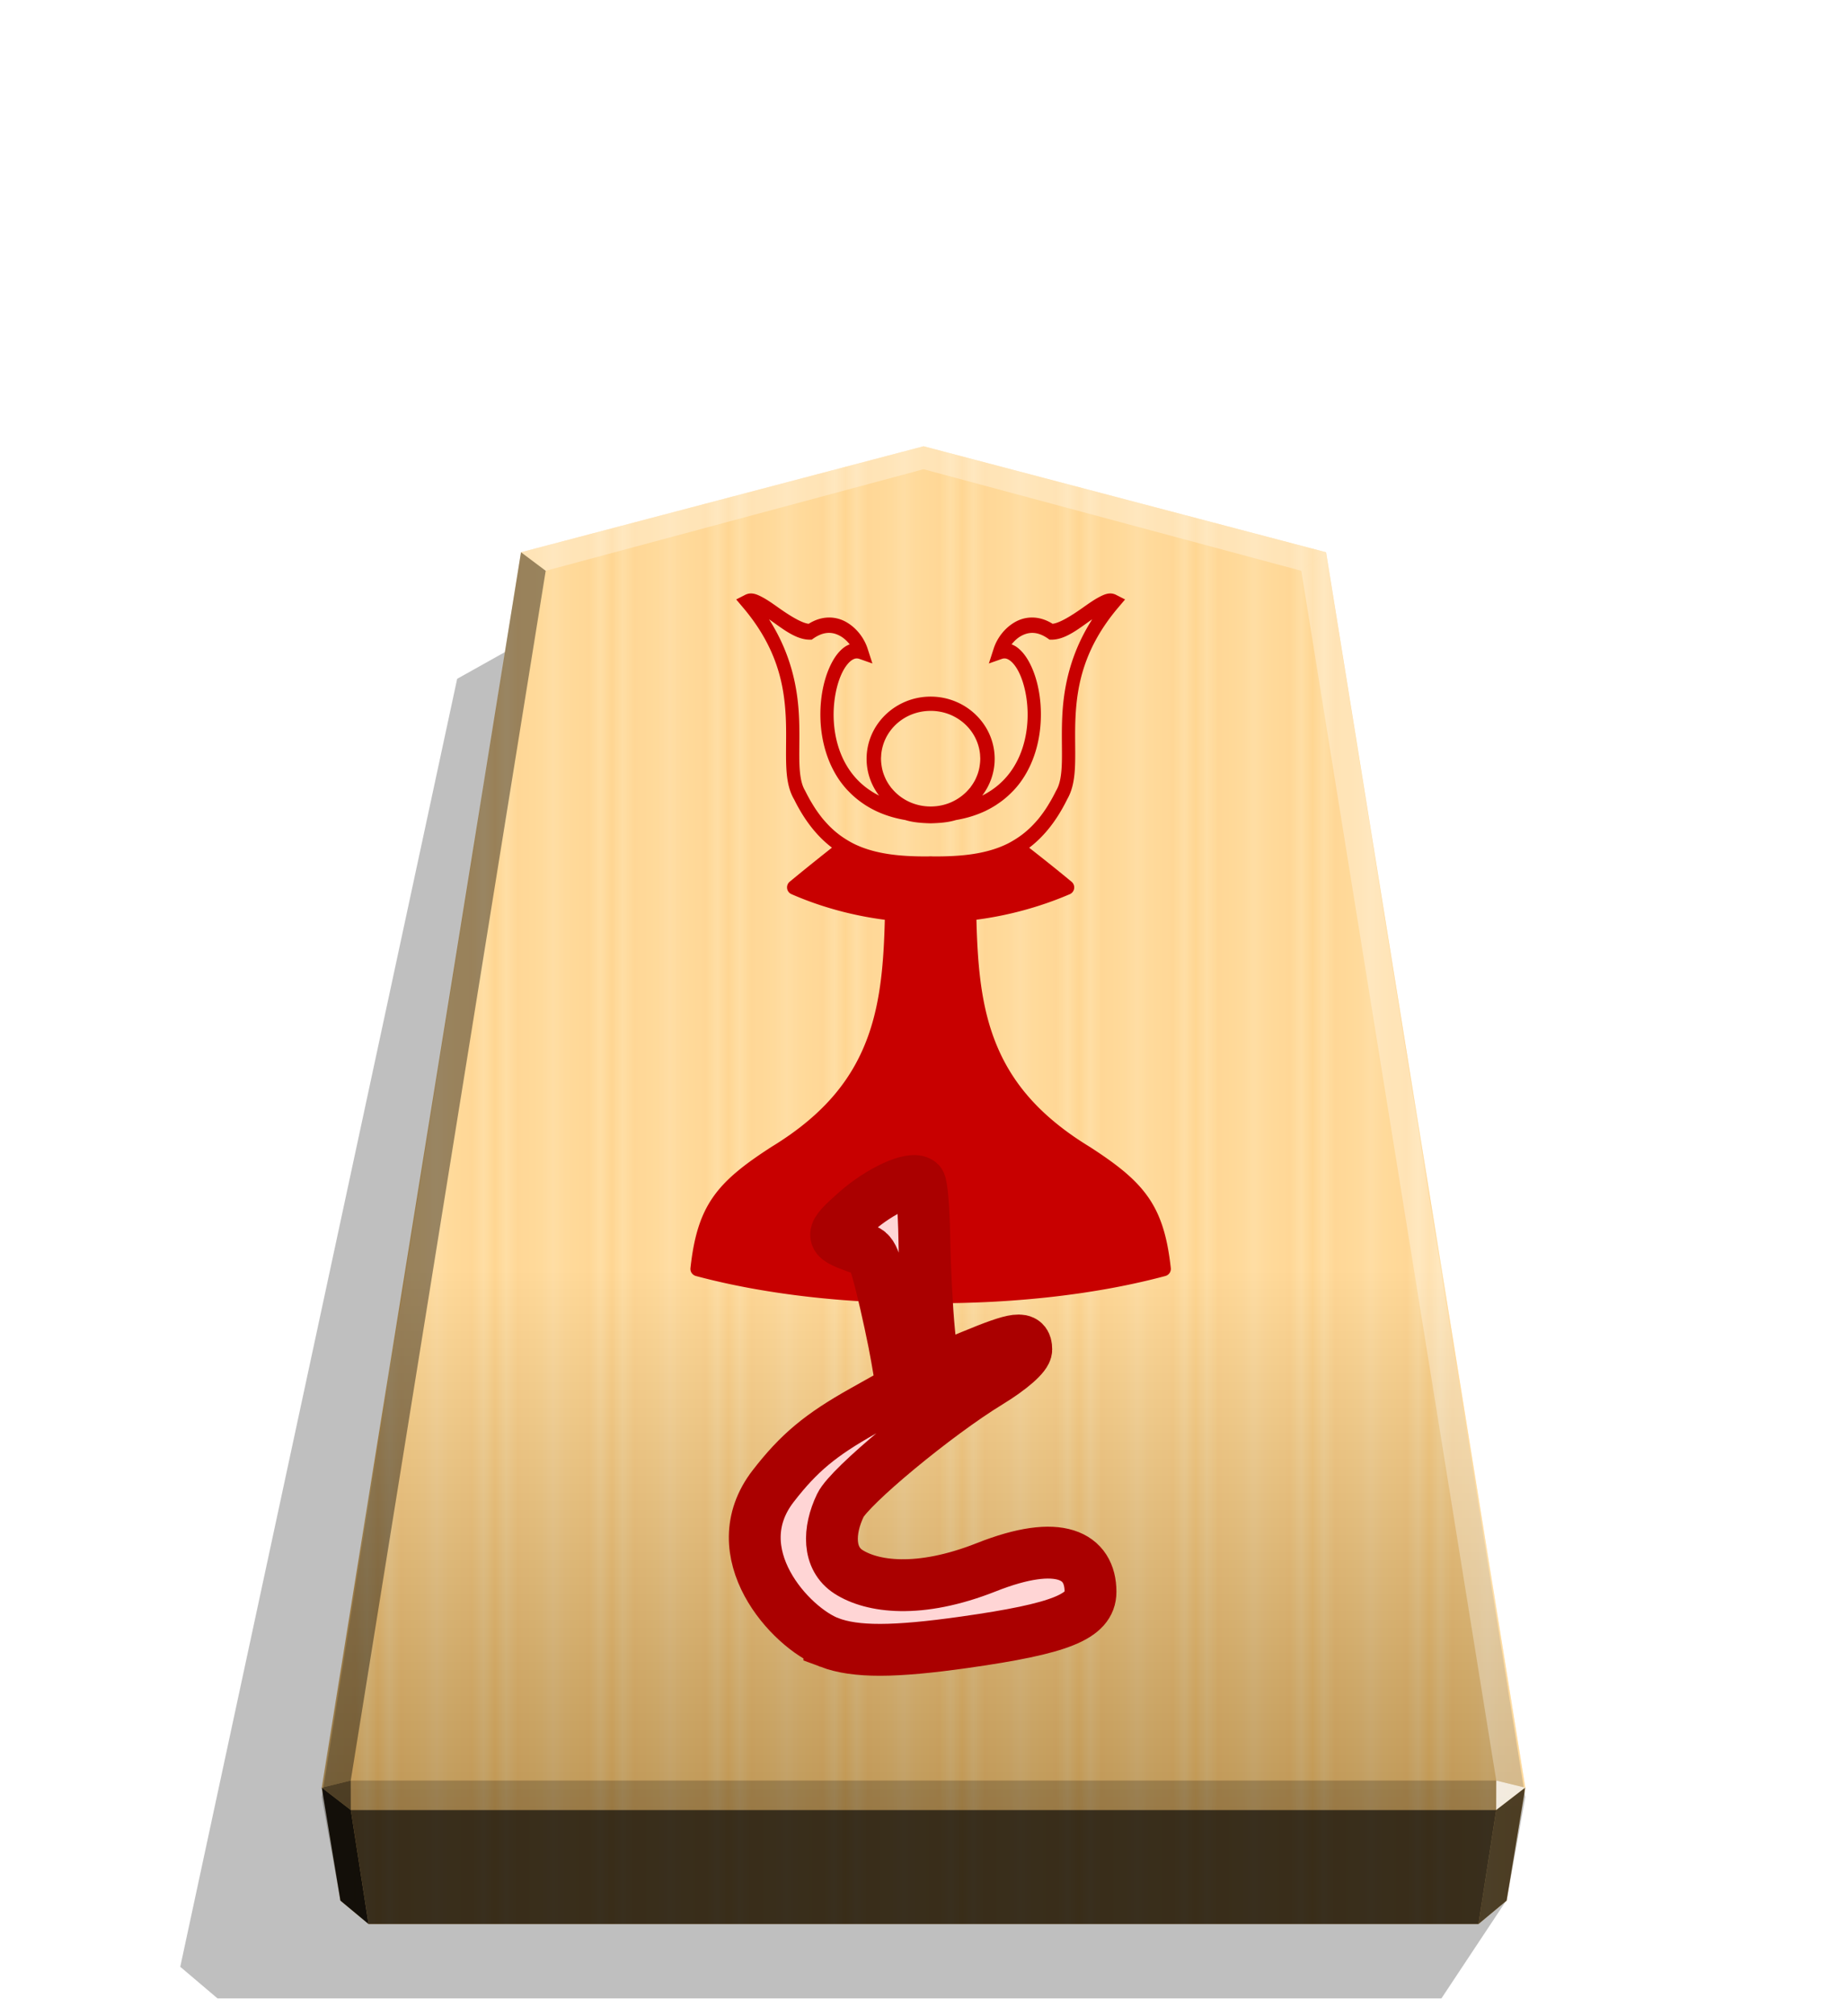 <?xml version="1.0" encoding="UTF-8" standalone="no"?>
<svg
   width="498.898"
   height="544.252"
   viewBox="0 0 1320 1440"
   version="1.1"
   id="svg29"
   sodipodi:docname="0TO.svg"
   inkscape:version="1.3 (0e150ed6c4, 2023-07-21)"
   xmlns:inkscape="http://www.inkscape.org/namespaces/inkscape"
   xmlns:sodipodi="http://sodipodi.sourceforge.net/DTD/sodipodi-0.dtd"
   xmlns="http://www.w3.org/2000/svg"
   xmlns:svg="http://www.w3.org/2000/svg">
  <sodipodi:namedview
     id="namedview29"
     pagecolor="#ffffff"
     bordercolor="#666666"
     borderopacity="1.0"
     inkscape:showpageshadow="2"
     inkscape:pageopacity="0.0"
     inkscape:pagecheckerboard="0"
     inkscape:deskcolor="#d1d1d1"
     inkscape:zoom="1.3733999"
     inkscape:cx="-393.18483"
     inkscape:cy="209.33452"
     inkscape:window-width="3840"
     inkscape:window-height="2036"
     inkscape:window-x="3828"
     inkscape:window-y="-12"
     inkscape:window-maximized="1"
     inkscape:current-layer="svg29" />
  <style
     id="style1"><![CDATA[.B{color-interpolation-filters:sRGB}]]></style>
  <defs
     id="defs11">
    <linearGradient
       id="A"
       x1="228.547"
       y1="805.748"
       x2="270.281"
       y2="805.748"
       spreadMethod="reflect"
       gradientUnits="userSpaceOnUse">
      <stop
         offset="0"
         stop-color="#ffd285"
         id="stop1" />
      <stop
         offset=".232"
         stop-color="#ffcd79"
         id="stop2" />
      <stop
         offset=".616"
         stop-color="#ffca73"
         id="stop3" />
      <stop
         offset=".808"
         stop-color="#ffd386"
         id="stop4" />
      <stop
         offset="1"
         stop-color="#ffc86e"
         id="stop5" />
    </linearGradient>
    <linearGradient
       id="B"
       x1="660.031"
       y1="318.739"
       x2="660.029"
       y2="1292.759"
       gradientUnits="userSpaceOnUse">
      <stop
         offset=".604"
         stop-color="#fff"
         id="stop6" />
      <stop
         offset="1"
         id="stop7" />
    </linearGradient>
    <filter
       id="C"
       x="-0.012"
       y="-0.012"
       width="1.025"
       height="1.024">
      <feGaussianBlur
         stdDeviation="2.441"
         id="feGaussianBlur7" />
    </filter>
    <clipPath
       id="D">
      <path
         d="M1799.132 1043.253a7.22 7.22 0 0 0-7.237 7.237v107.141l-75.759-75.759c-2.836-2.836-7.401-2.836-10.237 0l-3.45 3.45c-2.836 2.836-2.836 7.401 0 10.237l75.759 75.759h-107.141c-4.01 0-7.237 3.23-7.237 7.24v4.876c0 4.01 3.227 7.24 7.237 7.24h120.828v120.828a7.22 7.22 0 0 0 7.237 7.237h4.88c4.01 0 7.24-3.227 7.24-7.237v-120.828h120.825c4.01 0 7.24-3.23 7.24-7.24v-4.876c0-4.01-3.23-7.24-7.24-7.24h-107.138l75.759-75.759c2.836-2.836 2.836-7.401 0-10.237l-3.45-3.45c-2.836-2.836-7.401-2.836-10.237 0l-75.759 75.759V1050.49c0-4.01-3.23-7.237-7.24-7.237zm2.438 137.74h.01v.01h-.01z"
         opacity="1"
         stroke-width="1.534"
         id="path7" />
    </clipPath>
    <filter
       id="E"
       x="-0.027"
       y="-0.027"
       width="1.054"
       height="1.054"
       class="B">
      <feGaussianBlur
         stdDeviation="3.099"
         id="feGaussianBlur8" />
    </filter>
    <clipPath
       id="F">
      <path
         d="M982.397 347.79c-5.318-1.999-15.307-9.799-22.198-17.332-11.647-12.733-12.529-14.865-12.529-30.288 0-13.47 1.499-18.527 7.967-26.882 12.203-15.764 22.463-24.326 42.838-35.749l18.655-10.459-2.595-15.114c-1.427-8.313-4.779-23.864-7.45-34.559-4.612-18.474-5.426-15.573-12.474-18.186-11.903-4.414-12.257-5.303.606-16.686 11.268-9.971 26.614-16.976 30.27-13.817.985.851 1.971 12.958 2.191 26.904s1.253 33.888 2.296 44.315l1.896 18.959 18.371-7.607c21.637-8.959 26.026-9.473 26.026-3.051 0 2.806-7.331 9.239-17.804 15.621-25.142 15.321-66.454 49.521-70.818 58.625-5.762 12.021-6.054 25.28 3.9 31.668 11.08 7.11 33.452 10.552 65.71-2.216 35.013-13.859 49.631-5.427 49.631 11.723 0 11.818-14.309 17.551-59.937 24.013-33.845 4.793-52.032 4.827-64.552.12z"
         fill="#000"
         stroke-width="2.846"
         id="path8" />
    </clipPath>
    <filter
       id="G"
       x="-0.058"
       y="-0.041"
       width="1.116"
       height="1.082"
       class="B">
      <feGaussianBlur
         stdDeviation="3.543"
         id="feGaussianBlur9" />
    </filter>
    <filter
       id="H"
       x="-0.094"
       y="-0.153"
       width="1.188"
       height="1.306"
       class="B">
      <feGaussianBlur
         stdDeviation=".9"
         id="feGaussianBlur10" />
    </filter>
    <filter
       id="I"
       x="-0.065"
       y="-0.067"
       width="1.13"
       height="1.135"
       class="B">
      <feGaussianBlur
         stdDeviation=".9"
         id="feGaussianBlur11" />
    </filter>
  </defs>
  <path
     style="mix-blend-mode:multiply"
     d="M-2713.437 205.288l23.119 34.853h436.247l13.285-11.264-98.703-458.797-31.462-17.601z"
     transform="matrix(-2.005 0 0 2.005 -4363.948 945.813)"
     opacity=".5"
     filter="url(#C)"
     id="path11" />
  <path
     d="M660.043 318.74l-287.664 75.7-142.368 882.306 13.312 80.689 20.099 16.719h793.244l20.099-16.719 13.312-80.689L947.708 394.44z"
     fill="url(#A)"
     id="path12" />
  <path
     d="M660.031 318.739L372.368 394.44 230 1283.62l13.312 73.816 20.099 16.718h793.244l20.099-16.718 13.312-73.816-142.37-889.18z"
     fill="url(#B)"
     opacity=".25"
     style="mix-blend-mode:overlay"
     id="path13" />
  <path
     d="M1069.332 1271.7l-.043 21.064 20.75-16.013-20.707-5.052z"
     opacity=".8"
     fill="#fff"
     id="path14" />
  <path
     d="M1090.039 1276.752l-20.75 16.013-12.661 81.397 20.099-16.719 13.312-80.69z"
     opacity=".6"
     id="path15" />
  <g
     fill="#fff"
     id="g18">
    <path
       d="M372.331 394.43l17.664 13.248L660 335.13v-16.402z"
       opacity=".3"
       id="path16" />
    <path
       d="M947.669 394.43l-17.664 13.248L660 335.13v-16.402z"
       opacity=".3"
       id="path17" />
    <path
       d="M947.669 394.43l-17.664 13.248 139.327 864.022 20.707 5.052z"
       opacity=".3"
       id="path18" />
  </g>
  <path
     d="M372.331 394.43l17.664 13.248L250.668 1271.7l-20.707 5.052z"
     opacity=".4"
     id="path19" />
  <path
     d="M229.96 1276.752l20.75 16.013 12.661 81.397-20.099-16.719-13.312-80.69z"
     opacity=".9"
     id="path20" />
  <path
     d="M250.668 1271.7l.043 21.064-20.75-16.013 20.707-5.052z"
     opacity=".6"
     id="path21" />
  <path
     d="M250.668 1271.7h818.665l-.043 21.064H250.71l-.043-21.064z"
     opacity=".2"
     id="path22" />
  <path
     d="M1069.289 1292.764l-12.661 81.397H263.371l-12.661-81.397z"
     opacity=".7"
     id="path23" />
  <g
     id="g19811-6-9"
     transform="matrix(14.676,0,0,14.676,276.986,221.176)">
    <path
       id="path1085-7-6"
       style="color:#000000;font-style:normal;font-variant:normal;font-weight:normal;font-stretch:normal;font-size:medium;line-height:normal;font-family:sans-serif;font-variant-ligatures:normal;font-variant-position:normal;font-variant-caps:normal;font-variant-numeric:normal;font-variant-alternates:normal;font-variant-east-asian:normal;font-feature-settings:normal;font-variation-settings:normal;text-indent:0;text-align:start;text-decoration:none;text-decoration-line:none;text-decoration-style:solid;text-decoration-color:#000000;letter-spacing:normal;word-spacing:normal;text-transform:none;writing-mode:lr-tb;direction:ltr;text-orientation:mixed;dominant-baseline:auto;baseline-shift:baseline;text-anchor:start;white-space:normal;shape-padding:0;shape-margin:0;inline-size:0;clip-rule:nonzero;display:inline;overflow:visible;visibility:visible;isolation:auto;mix-blend-mode:normal;color-interpolation:sRGB;color-interpolation-filters:linearRGB;solid-color:#000000;solid-opacity:1;vector-effect:none;fill:#c80000;fill-opacity:1;fill-rule:nonzero;stroke:none;stroke-width:1.966;stroke-linecap:butt;stroke-linejoin:round;stroke-miterlimit:4;stroke-dasharray:none;stroke-dashoffset:0;stroke-opacity:1;paint-order:stroke fill markers;color-rendering:auto;image-rendering:auto;shape-rendering:auto;text-rendering:auto;enable-background:accumulate;stop-color:#000000"
       d="m 797.465,523.436 c -0.195,0.021 -0.394,0.078 -0.598,0.182 l -1.195,0.609 0.922,1.088 c 4.538,5.36 5.484,10.287 5.691,14.613 0.104,2.163 0.004,4.168 0.049,6 0.045,1.832 0.228,3.548 1.074,4.971 1.413,2.862 3.103,4.943 5.037,6.42 -1.571,1.248 -3.345,2.653 -5.635,4.545 a 0.983,0.983 0 0 0 0.236,1.656 c 3.915,1.709 8.12,2.855 12.455,3.418 -0.136,5.501 -0.532,10.528 -2.074,15.059 -1.937,5.69 -5.619,10.695 -13.049,15.221 a 0.983,0.983 0 0 0 -0.027,0.016 c -3.586,2.324 -6.068,4.244 -7.773,6.691 -1.705,2.447 -2.555,5.351 -3.006,9.445 a 0.983,0.983 0 0 0 0.725,1.061 c 9.319,2.497 20.319,3.684 31.312,3.633 10.997,0.052 22.002,-1.135 31.324,-3.633 a 0.983,0.983 0 0 0 0.723,-1.061 c -0.451,-4.095 -1.307,-6.998 -3.012,-9.445 -1.705,-2.447 -4.182,-4.367 -7.768,-6.691 a 0.983,0.983 0 0 0 -0.027,-0.016 c -7.43,-4.526 -11.112,-9.531 -13.049,-15.221 -1.544,-4.533 -1.939,-9.564 -2.074,-15.068 4.196,-0.551 8.389,-1.663 12.451,-3.402 a 0.983,0.983 0 0 0 0.24,-1.66 c -2.308,-1.907 -4.085,-3.303 -5.652,-4.533 1.941,-1.477 3.637,-3.562 5.055,-6.434 l 0.041,-0.078 c 0.808,-1.408 0.989,-3.094 1.033,-4.893 0.045,-1.832 -0.055,-3.837 0.049,-6 0.208,-4.326 1.154,-9.254 5.691,-14.613 l 0.922,-1.088 -1.195,-0.609 c -0.815,-0.416 -1.555,-0.082 -2.275,0.297 -0.72,0.378 -1.473,0.917 -2.246,1.463 -1.473,1.039 -3.049,2.003 -3.957,2.092 -1.814,-1.13 -3.617,-1.011 -4.982,-0.244 -1.44,0.809 -2.438,2.193 -2.879,3.559 l -0.639,1.979 1.717,-0.605 c 0.379,-0.134 0.694,-0.075 1.088,0.205 0.393,0.28 0.827,0.82 1.203,1.574 0.751,1.509 1.254,3.839 1.152,6.275 -0.101,2.437 -0.782,4.967 -2.299,7.033 -0.911,1.241 -2.135,2.325 -3.748,3.131 1.039,-1.373 1.662,-3.062 1.662,-4.896 0,-4.589 -3.852,-8.299 -8.543,-8.299 -4.691,0 -8.545,3.71 -8.545,8.299 0,1.835 0.623,3.524 1.662,4.896 -1.613,-0.806 -2.837,-1.89 -3.748,-3.131 -1.517,-2.067 -2.199,-4.597 -2.301,-7.033 -0.101,-2.437 0.403,-4.766 1.154,-6.275 0.376,-0.755 0.81,-1.294 1.203,-1.574 0.393,-0.28 0.709,-0.339 1.088,-0.205 l 1.717,0.605 -0.639,-1.979 c -0.44,-1.365 -1.439,-2.75 -2.879,-3.559 -1.366,-0.767 -3.168,-0.886 -4.982,0.244 -0.908,-0.088 -2.484,-1.053 -3.957,-2.092 -0.773,-0.546 -1.526,-1.085 -2.246,-1.463 -0.54,-0.284 -1.092,-0.542 -1.678,-0.479 z m 2.59,3.438 c 0.145,0.101 0.279,0.192 0.428,0.297 0.774,0.546 1.584,1.154 2.424,1.623 4.7e-4,2.6e-4 10e-4,-2.7e-4 0.002,0 0.839,0.469 1.708,0.801 2.596,0.797 h 0.24 l 0.207,-0.146 c 1.46,-1.021 2.632,-0.887 3.617,-0.334 0.241,0.135 0.467,0.304 0.676,0.492 0.209,0.188 0.401,0.397 0.57,0.611 -5.5e-4,2.2e-4 -10e-4,-2.1e-4 -0.002,0 -0.239,0.093 -0.471,0.209 -0.686,0.361 -0.183,0.13 -0.357,0.28 -0.523,0.443 -0.166,0.164 -0.326,0.345 -0.477,0.539 -0.301,0.389 -0.57,0.833 -0.812,1.32 -0.97,1.948 -1.512,4.611 -1.395,7.438 0.118,2.826 0.917,5.829 2.73,8.299 0.023,0.031 0.049,0.059 0.072,0.09 0.238,0.317 0.492,0.624 0.764,0.92 0.083,0.09 0.174,0.175 0.26,0.264 0.229,0.234 0.467,0.462 0.719,0.68 0.104,0.09 0.211,0.177 0.318,0.264 0.268,0.217 0.547,0.425 0.84,0.623 0.094,0.063 0.185,0.128 0.281,0.189 0.39,0.248 0.797,0.481 1.229,0.693 0.009,0.004 0.016,0.011 0.025,0.016 1.192,0.583 2.544,1.024 4.07,1.283 1.059,0.332 2.265,0.408 3.365,0.439 h 0.021 0.021 c 1.101,-0.032 2.306,-0.107 3.365,-0.439 1.501,-0.255 2.836,-0.684 4.014,-1.252 0.024,-0.012 0.044,-0.027 0.068,-0.039 0.418,-0.205 0.813,-0.428 1.191,-0.666 0.117,-0.074 0.227,-0.154 0.34,-0.23 0.272,-0.184 0.535,-0.375 0.785,-0.576 0.127,-0.102 0.251,-0.206 0.373,-0.312 0.244,-0.212 0.477,-0.432 0.699,-0.66 0.086,-0.088 0.177,-0.173 0.26,-0.264 0.302,-0.328 0.588,-0.667 0.848,-1.021 1.813,-2.47 2.613,-5.473 2.73,-8.299 0.029,-0.707 0.018,-1.403 -0.031,-2.08 -0.049,-0.678 -0.137,-1.337 -0.258,-1.969 -0.242,-1.263 -0.62,-2.414 -1.105,-3.389 -0.485,-0.974 -1.081,-1.78 -1.814,-2.303 -0.215,-0.153 -0.446,-0.268 -0.686,-0.361 0.339,-0.429 0.762,-0.833 1.244,-1.104 0.985,-0.553 2.158,-0.687 3.617,0.334 l 0.207,0.146 h 0.24 c 0.222,10e-4 0.443,-0.019 0.662,-0.057 1.536,-0.265 3.005,-1.408 4.359,-2.363 0.149,-0.105 0.283,-0.196 0.428,-0.297 -1.114,1.745 -1.929,3.466 -2.521,5.137 -0.395,1.114 -0.693,2.206 -0.914,3.266 -0.332,1.59 -0.492,3.11 -0.561,4.533 -0.111,2.308 -0.009,4.367 -0.051,6.059 -0.042,1.691 -0.233,2.956 -0.754,3.832 l -0.023,0.037 -0.019,0.039 c -0.209,0.427 -0.424,0.827 -0.643,1.213 -0.077,0.136 -0.156,0.263 -0.234,0.395 -0.133,0.224 -0.267,0.445 -0.404,0.654 -0.112,0.172 -0.227,0.339 -0.342,0.502 -0.106,0.15 -0.212,0.297 -0.32,0.439 -0.133,0.177 -0.268,0.352 -0.404,0.518 -0.074,0.089 -0.15,0.172 -0.225,0.258 -0.591,0.682 -1.213,1.27 -1.869,1.773 -0.003,0.002 -0.005,0.004 -0.008,0.006 -7.2e-4,5.6e-4 -0.001,10e-4 -0.002,0.002 -0.241,0.184 -0.486,0.357 -0.736,0.52 -0.465,0.303 -0.942,0.583 -1.441,0.82 -2.654,1.261 -5.847,1.631 -9.633,1.613 -0.133,-6e-4 -0.269,-0.005 -0.404,-0.014 l -0.049,-0.004 -0.051,0.004 c -0.135,0.009 -0.269,0.013 -0.402,0.014 -3.786,0.018 -6.981,-0.352 -9.635,-1.613 -0.51,-0.243 -0.998,-0.528 -1.473,-0.84 -7.6e-4,-5e-4 -10e-4,-10e-4 -0.002,-0.002 -0.243,-0.16 -0.483,-0.328 -0.717,-0.508 -0.018,-0.014 -0.035,-0.029 -0.053,-0.043 -0.633,-0.491 -1.233,-1.062 -1.805,-1.721 -0.081,-0.093 -0.164,-0.182 -0.244,-0.279 -0.133,-0.162 -0.264,-0.335 -0.395,-0.508 -0.11,-0.146 -0.22,-0.295 -0.328,-0.449 -0.108,-0.153 -0.215,-0.309 -0.32,-0.471 -0.148,-0.227 -0.293,-0.464 -0.438,-0.707 -0.071,-0.12 -0.143,-0.235 -0.213,-0.359 -0.218,-0.386 -0.434,-0.786 -0.643,-1.213 l -0.019,-0.039 -0.023,-0.037 c -0.39,-0.657 -0.595,-1.532 -0.691,-2.643 -0.032,-0.37 -0.052,-0.767 -0.062,-1.189 -0.042,-1.691 0.06,-3.751 -0.051,-6.059 -0.182,-3.795 -1.025,-8.282 -3.996,-12.936 z m 21.559,12.209 c 3.047,0 5.575,1.957 6.363,4.619 0.056,0.189 0.105,0.379 0.143,0.574 0.037,0.193 0.067,0.388 0.086,0.586 2.6e-4,0.003 0.002,0.005 0.002,0.008 0.007,0.079 0.007,0.16 0.012,0.24 0.006,0.116 0.018,0.23 0.018,0.348 0,0.003 0,0.006 0,0.01 10e-6,0.004 0,0.008 0,0.012 0,0.011 -0.002,0.021 -0.002,0.031 -0.003,0.308 -0.034,0.609 -0.08,0.904 -0.012,0.079 -0.022,0.157 -0.037,0.234 -0.055,0.28 -0.128,0.553 -0.219,0.818 -0.029,0.084 -0.062,0.164 -0.094,0.246 -0.095,0.243 -0.2,0.481 -0.324,0.709 -0.046,0.084 -0.097,0.164 -0.146,0.246 -0.111,0.184 -0.232,0.362 -0.361,0.533 -0.043,0.057 -0.076,0.122 -0.121,0.178 -0.002,-0.004 -0.005,-0.009 -0.008,-0.014 -1.207,1.498 -3.089,2.467 -5.23,2.467 -2.15,0 -4.039,-0.977 -5.244,-2.484 -0.002,0.004 -0.004,0.008 -0.006,0.012 -0.037,-0.046 -0.064,-0.099 -0.1,-0.146 -0.15,-0.198 -0.288,-0.403 -0.414,-0.617 -0.032,-0.055 -0.065,-0.11 -0.096,-0.166 -0.129,-0.235 -0.238,-0.481 -0.336,-0.732 -0.031,-0.079 -0.062,-0.156 -0.09,-0.236 -0.092,-0.268 -0.164,-0.544 -0.219,-0.826 -0.013,-0.071 -0.024,-0.142 -0.035,-0.213 -0.047,-0.299 -0.078,-0.603 -0.08,-0.914 -5e-5,-0.01 -0.002,-0.019 -0.002,-0.029 0,-0.004 -10e-6,-0.008 0,-0.012 -10e-6,-0.003 0,-0.006 0,-0.01 0,-0.117 0.011,-0.232 0.018,-0.348 0.005,-0.083 0.006,-0.166 0.014,-0.248 0.019,-0.198 0.049,-0.392 0.086,-0.584 0.037,-0.192 0.084,-0.379 0.139,-0.564 0.001,-0.004 8.3e-4,-0.008 0.002,-0.012 0.787,-2.663 3.316,-4.619 6.363,-4.619 z"
       transform="matrix(0.365,0,0,0.365,-273.444,-177.241)" />
  </g>
  <path
     d="m 592.711,1173.081 c -27.754,-10.436 -76.968,-64.105 -40.123,-111.7 18.296,-23.635 33.678,-36.472 64.227,-53.599 l 27.969,-15.681 -3.89,-22.661 c -2.14,-12.463 -7.166,-35.78 -11.169,-51.814 -6.915,-27.698 -8.135,-23.348 -18.702,-27.267 -17.846,-6.617 -18.377,-7.95 0.909,-25.017 16.894,-14.95 39.902,-25.452 45.384,-20.716 1.477,1.276 2.956,19.428 3.286,40.336 0.33,20.908 1.879,50.807 3.443,66.441 l 2.843,28.425 27.544,-11.404 c 32.44,-13.431 39.02,-14.203 39.02,-4.575 0,4.207 -10.992,13.851 -26.694,23.42 -37.695,22.971 -99.633,74.246 -106.176,87.896 -8.639,18.022 -9.077,37.902 5.847,47.479 16.612,10.661 50.154,15.821 98.518,-3.322 52.495,-20.778 74.412,-8.137 74.412,17.576 0,17.719 -21.453,26.314 -89.863,36.002 -50.743,7.186 -78.011,7.237 -96.782,0.18 z"
     fill="#310000"
     id="path26"
     style="fill:#ffd5d5;stroke:#aa0000;stroke-width:37.042;stroke-dasharray:none;stroke-opacity:1;paint-order:stroke fill markers"
     sodipodi:nodetypes="cccccscsssccsscccssscc" />
</svg>
